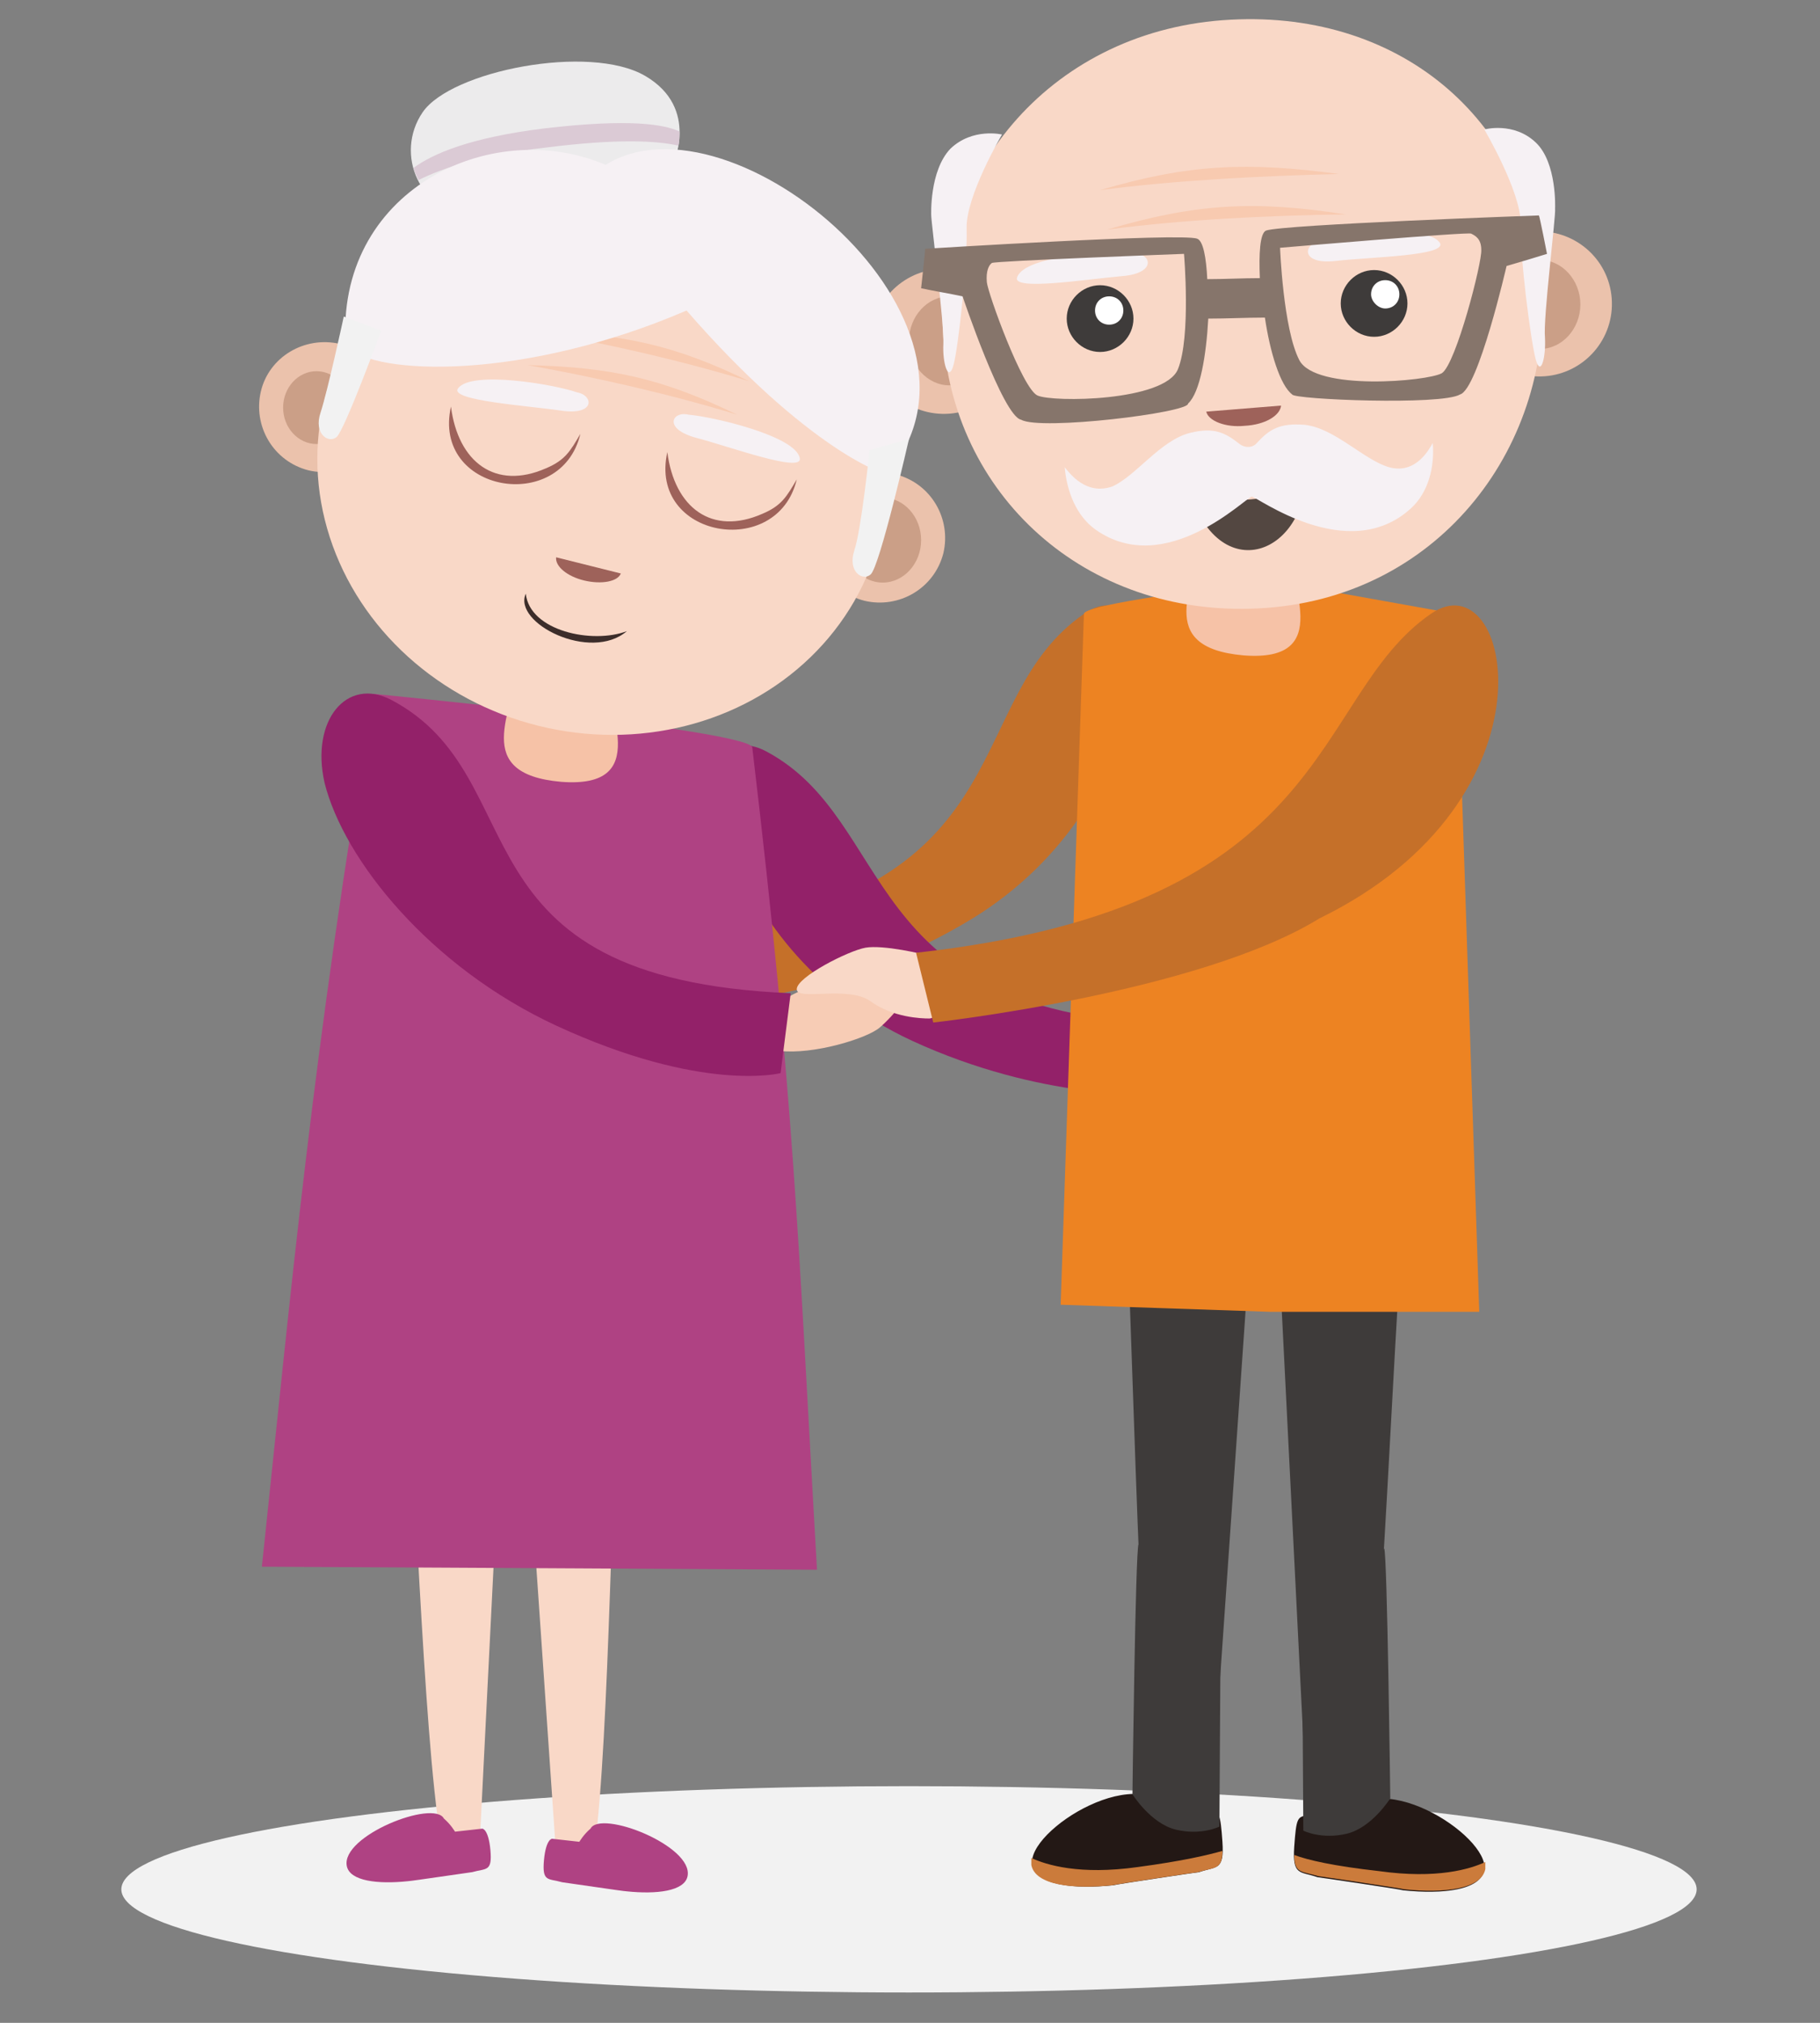 <?xml version="1.0" encoding="utf-8"?>
<!-- Generator: Adobe Illustrator 23.1.0, SVG Export Plug-In . SVG Version: 6.00 Build 0)  -->
<svg version="1.1" id="Capa_1" xmlns="http://www.w3.org/2000/svg" xmlns:xlink="http://www.w3.org/1999/xlink" x="0px" y="0px"
	 viewBox="0 0 180 200" style="enable-background:new 0 0 180 200;" xml:space="preserve">
<rect x="0" y="0" width="180" height="200" fill="#808080" stroke="none"/>
<style type="text/css">
	.st0{fill-rule:evenodd;clip-rule:evenodd;fill:#F2F2F2;}
	.st1{fill-rule:evenodd;clip-rule:evenodd;fill:#C57029;}
	.st2{fill-rule:evenodd;clip-rule:evenodd;fill:#932169;}
	.st3{fill-rule:evenodd;clip-rule:evenodd;fill:#3E3B3A;}
	.st4{fill-rule:evenodd;clip-rule:evenodd;fill:#231815;}
	.st5{fill-rule:evenodd;clip-rule:evenodd;fill:#F9D8C7;}
	.st6{fill-rule:evenodd;clip-rule:evenodd;fill:#AF4283;}
	.st7{fill-rule:evenodd;clip-rule:evenodd;fill:#F6C2A7;}
	.st8{fill-rule:evenodd;clip-rule:evenodd;fill:#EBC2AC;}
	.st9{fill-rule:evenodd;clip-rule:evenodd;fill:#CB9F87;}
	.st10{fill-rule:evenodd;clip-rule:evenodd;fill:#ED8322;}
	.st11{fill-rule:evenodd;clip-rule:evenodd;fill:#F6F1F4;}
	.st12{fill-rule:evenodd;clip-rule:evenodd;fill:#F8CAB0;}
	.st13{fill-rule:evenodd;clip-rule:evenodd;fill:#534741;}
	.st14{fill-rule:evenodd;clip-rule:evenodd;fill:#9E625A;}
	.st15{fill-rule:evenodd;clip-rule:evenodd;fill:#ECEBEC;}
	.st16{fill-rule:evenodd;clip-rule:evenodd;fill:#DBCAD5;}
	.st17{fill-rule:evenodd;clip-rule:evenodd;fill:#3C2D2A;}
	.st18{fill-rule:evenodd;clip-rule:evenodd;fill:#86756B;}
	.st19{fill-rule:evenodd;clip-rule:evenodd;fill:#FFFFFF;}
	.st20{fill-rule:evenodd;clip-rule:evenodd;fill:#F7CCB5;}
	.st21{fill-rule:evenodd;clip-rule:evenodd;fill:#CB7B3B;}
</style>
<g>
	<g>
		<ellipse class="st0" cx="89.9" cy="186.8" rx="77.9" ry="10.2"/>
		<g>
			<g>
				<path class="st1" d="M107.2,60.7c-12,8.3-5.9,26.5-35.7,31.2l1.7,6.9c0,0,11-0.7,23-8C115.1,79.2,115.2,55.1,107.2,60.7z"/>
				<path class="st2" d="M75.8,74.3c12.9,6.9,8.9,25.6,39.1,26.9l-0.9,7c0,0-11,0.6-23.8-5.3C70.1,93.6,67.2,69.7,75.8,74.3z"/>
				<path class="st3" d="M139.3,114.6c-1.5,13.8-2.5,52.2-4.9,66.5c0,0-5.1-0.1-5.1-1.1l-3.2-63.7L139.3,114.6z"/>
				<path class="st3" d="M110.8,109.9c1.2,13.8,1.6,56.6,3.7,71c0,0,5.1,0,5.2-1l4.8-69.2L110.8,109.9z"/>
				<path class="st4" d="M132.6,180.2c-1.2,0.4-2.1-0.1-3.3-0.7c-1,0.1-1.1,0.3-1.3,3.1c-0.2,2.9,0.6,2.4,2.3,3
					c0.1,0,8.2,1.2,8.5,1.3c3.9,0.4,7.6,0,8-2C147.4,181.5,135.7,174,132.6,180.2z"/>
				<path class="st5" d="M39.9,131.8c1.1,10.3,1.9,39.3,3.7,50.1c0,0,3.8-0.1,3.9-0.8l2.4-47.9L39.9,131.8z"/>
				<path class="st5" d="M61.4,132.6c-0.9,10.4-1.1,39.3-2.6,50.1c0,0-3.8,0-3.9-0.8l-3.3-47.9L61.4,132.6z"/>
				<path class="st6" d="M36.9,68.6c-6,35.4-8.1,58.9-11,86.3l54.9,0.3c-1.9-33.2-2.2-45.9-6.4-81.3C74.2,72.2,36.9,68.6,36.9,68.6z
					"/>
				<path class="st7" d="M55.7,58.6c4.9,0,4.2,3.2,4.2,7.3c0,4.2,4.7,12.1-4.4,11.4c-9.1-0.8-4.5-7.1-4.5-11.3
					C51,61.9,50.8,58.6,55.7,58.6z"/>
				<path class="st6" d="M58.4,180.8c-0.7,0.6-1.1,1.3-1.1,1.3l-2.7-0.3c0,0-0.6,0-0.8,2.1c-0.2,2.2,0.4,1.8,1.8,2.2
					c0.1,0,6.1,0.9,6.4,0.9c2.9,0.3,5.7,0,6-1.5C68.6,182.5,59.4,178.9,58.4,180.8z"/>
				<path class="st6" d="M43.9,179.8c0.7,0.6,1.1,1.3,1.1,1.3l2.7-0.3c0,0,0.6,0,0.8,2.1c0.2,2.2-0.4,1.8-1.8,2.2
					c-0.1,0-6.1,0.9-6.4,0.9c-2.9,0.3-5.7,0-6-1.5C33.7,181.5,42.9,177.9,43.9,179.8z"/>
				<path class="st8" d="M151.7,22.9c-3.9,0.3-6.9,3.7-6.6,7.7c0.3,3.9,3.7,6.9,7.7,6.6c3.9-0.3,6.9-3.7,6.6-7.7
					C159.1,25.5,155.6,22.6,151.7,22.9z"/>
				<path class="st9" d="M152.3,34.5c2.2,0,4-2,4-4.4s-1.8-4.4-4-4.4s-4,2-4,4.4S150.1,34.5,152.3,34.5z"/>
				<path class="st8" d="M92.8,26.6c-3.9,0.3-6.9,3.7-6.6,7.7c0.3,3.9,3.7,6.9,7.7,6.6c3.9-0.3,6.9-3.7,6.6-7.7
					C100.2,29.3,96.8,26.3,92.8,26.6z"/>
				<path class="st9" d="M93.9,38.1c2.2,0,4-2,4-4.4s-1.8-4.4-4-4.4c-2.2,0-4,2-4,4.4S91.7,38.1,93.9,38.1z"/>
				<path class="st10" d="M125.6,129.7L125.6,129.7l-20.7-0.7l2.3-68.3c0-0.8,9.2-2.1,18.4-3.3h0h0l18.4,3.3l2.3,69L125.6,129.7z"/>
				<path class="st7" d="M123.2,46.1c4.9,0,4.2,3.2,4.2,7.3c0,4.2,4.7,12.1-4.4,11.4c-9.1-0.8-4.5-7.1-4.5-11.3
					C118.4,49.4,118.2,46.1,123.2,46.1z"/>
				<path class="st5" d="M120.9,2c-17.3,1.3-28.8,15.5-27.6,31.5c1.2,16,14.7,27.9,32,26.6c17.3-1.3,28.4-16.2,27.2-32.3
					C151.2,11.7,138.2,0.7,120.9,2z"/>
				<path class="st11" d="M112.2,25.1c1.6-0.1,2.3,1.9-1.2,2.2c-3.5,0.3-11,1.5-10.4,0.1C101.4,25.2,109.8,24.8,112.2,25.1z"/>
				<path class="st11" d="M130.5,23.9c-1.6,0.2-1.9,2.3,1.6,1.9c3.5-0.4,11.1-0.5,10.3-1.8C141.1,22.1,132.9,23.3,130.5,23.9z"/>
				<path class="st11" d="M153.8,20.6c0.1,0.7-1.2,10.9-1,12.8c0.1,1.9-0.4,3.9-0.9,2.2c-0.5-1.8-1.6-10.3-1.5-13.5
					c0-3.2-3.6-9.3-3.6-9.3s2.9-0.8,5.1,1.3C154,16.1,153.8,20.6,153.8,20.6z"/>
				<path class="st11" d="M92.1,21.3C92.1,22,93.4,32.1,93.3,34c-0.1,1.9,0.5,3.9,1,2.1c0.5-1.8,1.4-10.3,1.3-13.5
					c-0.1-3.2,3.5-9.3,3.5-9.3s-2.9-0.7-5.1,1.4C91.9,16.9,92.1,21.3,92.1,21.3z"/>
				<path class="st12" d="M109.5,22.7c7.6-1,16-1.4,23.6-1.5C124.1,19.8,118.3,20.1,109.5,22.7z"/>
				<path class="st12" d="M108.8,18.8c7.6-1,16-1.4,23.6-1.6C123.4,16,117.6,16.2,108.8,18.8z"/>
				<path class="st13" d="M117.5,48.1c2.9,10.3,12.1,6.8,11.7-2.2C128,50,120.9,50.2,117.5,48.1z"/>
				<path class="st14" d="M119.3,40.7c0.2,0.9,1.9,1.6,3.8,1.4c2-0.1,3.5-1,3.6-2L119.3,40.7z"/>
				<g>
					<path class="st15" d="M66.5,16.4c0,0,2.8-5.7-2.7-8.9c-5.5-3.2-19.2-0.5-22,3.6c-2.8,4.1-0.4,10.1,5.5,10.4
						C53.1,21.8,66.5,16.4,66.5,16.4z"/>
					<path class="st16" d="M67.1,14.4c0.1-0.4,0.1-0.9,0.1-1.4c-1.5-0.7-4.9-1.3-13.4-0.3c-7.3,0.9-11,2.5-12.9,3.9
						c0.1,0.4,0.3,0.8,0.5,1.2c2.4-1.2,6.3-2.5,12.5-3.2C61,13.7,64.9,13.9,67.1,14.4z"/>
					<path class="st8" d="M33.6,34c3.5,0.9,5.5,4.4,4.7,7.8c-0.9,3.5-4.4,5.5-7.8,4.7c-3.5-0.9-5.5-4.4-4.7-7.8
						C26.6,35.3,30.1,33.2,33.6,34z"/>
					<path class="st9" d="M31.3,43.9c1.8,0,3.3-1.6,3.3-3.6c0-2-1.5-3.6-3.3-3.6c-1.8,0-3.3,1.6-3.3,3.6
						C28,42.3,29.5,43.9,31.3,43.9z"/>
					<path class="st8" d="M88.6,46.9c3.5,0.9,5.5,4.4,4.7,7.8c-0.9,3.5-4.4,5.5-7.8,4.7c-3.5-0.9-5.5-4.4-4.7-7.8
						C81.7,48.2,85.2,46.1,88.6,46.9z"/>
					<path class="st9" d="M87.3,57.6c2.1,0,3.8-1.9,3.8-4.2c0-2.3-1.7-4.2-3.8-4.2c-2.1,0-3.8,1.9-3.8,4.2
						C83.5,55.7,85.2,57.6,87.3,57.6z"/>
					
						<ellipse transform="matrix(0.242 -0.97 0.97 0.242 0.225 92.946)" class="st5" cx="59.6" cy="46.3" rx="26.2" ry="28.3"/>
					<path class="st12" d="M72.9,41c-6.5-2-14-3.7-20.7-4.9C60.4,36.3,65.5,37.4,72.9,41z"/>
					<path class="st12" d="M74.1,37.7c-6.5-2-14-3.7-20.7-4.9C61.6,33,66.7,34.1,74.1,37.7z"/>
					<path class="st11" d="M34.2,34.2c2.8,3,17.7,3.4,33.7-3.5c12,13.8,19.9,16.5,19.9,16.1c12.5-14.9-15.4-38.3-27.9-30.5
						C48.4,11.4,33.1,19,34.2,34.2z"/>
					<path class="st14" d="M44.6,40.2c0.7,5.5,4.4,8.3,9.4,6.1c1.9-0.8,2.4-1.7,3.4-3.4C55.5,50.9,42.7,48.7,44.6,40.2z"/>
					<path class="st14" d="M66,44.7c0.7,5.5,4.4,8.3,9.4,6.1c1.9-0.8,2.4-1.7,3.4-3.4C76.9,55.4,64.1,53.2,66,44.7z"/>
					<path class="st17" d="M62,62.4c-3.6,3.1-11.3-0.8-10-3.7C52.4,62.4,58.6,63.7,62,62.4z"/>
					<path class="st14" d="M61.4,56.7c-0.3,0.8-1.9,1.1-3.6,0.7C56.1,57,54.9,56,55,55.1L61.4,56.7z"/>
					<path class="st11" d="M57.1,38.8c1.6,0.3,1.8,2.3-1.6,1.8c-3.4-0.5-11.1-1-10.2-2.2C46.6,36.6,54.8,38,57.1,38.8z"/>
					<path class="st11" d="M68.1,41c-1.6-0.4-2.6,1.4,0.8,2.3c3.4,0.9,10.5,3.5,10.2,2C78.7,43.1,70.5,41.2,68.1,41z"/>
				</g>
				<path class="st3" d="M108.8,34.8c1.8,0,3.3-1.5,3.3-3.3c0-1.8-1.5-3.3-3.3-3.3c-1.8,0-3.3,1.5-3.3,3.3
					C105.5,33.3,107,34.8,108.8,34.8z"/>
				<path class="st3" d="M135.9,33.3c1.8,0,3.3-1.5,3.3-3.3s-1.5-3.3-3.3-3.3c-1.8,0-3.3,1.5-3.3,3.3S134.1,33.3,135.9,33.3z"/>
				<path class="st18" d="M152.2,21.3c0.1,0.2,0.8,3.8,0.8,3.8c-1.3,0.4-2.6,0.8-4,1.2c0,0-2.8,12.2-4.6,12.7
					c-1.8,1.1-16.5,0.5-16.6,0c-1.2-0.9-2.2-4.2-2.7-7.6c-1.9,0-3.7,0.1-5.6,0.1c-0.2,3.6-0.8,7.3-2,8.4c0.1,0.9-14.6,2.7-16.5,1.6
					c-1.8-0.3-5.8-12.2-5.8-12.2c-1.4-0.3-2.7-0.5-4.1-0.8c0,0,0.4-3.6,0.4-3.9c0,0,25.4-1.6,26.9-1c0.6,0.2,0.9,1.9,1,4
					c1.7,0,3.5-0.1,5.2-0.1c-0.1-2.4,0-4.4,0.6-4.7C126.8,22.2,152.2,21.3,152.2,21.3L152.2,21.3z M117.1,25.1c0,0-18.7,0.7-19,0.9
					c-0.3,0.2-0.6,0.8-0.5,1.9c0.1,1.1,3.5,10.5,5,11.2c1.5,0.7,12.6,0.6,13.9-2.6C117.8,33.3,117.1,25.1,117.1,25.1L117.1,25.1z
					 M126.6,24.5c0,0,0.3,8,1.9,11.1c1.6,3.1,12.7,2.1,14.1,1.3c1.4-0.9,4-11,3.9-12.2c0-1.1-0.6-1.4-1-1.6
					C145.3,22.9,126.6,24.5,126.6,24.5z"/>
				<path class="st19" d="M109.7,32.1c0.8,0,1.4-0.6,1.4-1.4s-0.6-1.4-1.4-1.4c-0.8,0-1.4,0.6-1.4,1.4S108.9,32.1,109.7,32.1z"/>
				<path class="st19" d="M137,30.5c0.8,0,1.4-0.6,1.4-1.4c0-0.8-0.6-1.4-1.4-1.4c-0.8,0-1.4,0.6-1.4,1.4
					C135.6,29.8,136.3,30.5,137,30.5z"/>
				<path class="st11" d="M105.3,46.2c0.2,2.3,1.1,4.8,3.1,6.2c6.9,4.8,14.8-3.2,15.4-3.3c0.5,0,9.5,6.8,15.7,1.2
					c1.8-1.6,2.4-4.2,2.2-6.5c-0.4,0.7-1.7,3.1-4.3,2.4c-2.5-0.7-5.4-3.9-8.4-4.2c-2.5-0.2-3.5,0.5-4.7,1.8
					c-0.4,0.5-1.2,0.5-1.7,0.1c-1.4-1.1-2.5-1.7-4.9-1.1c-2.9,0.7-5.4,4.3-7.7,5.3C107.4,49,105.8,46.8,105.3,46.2z"/>
				<path class="st20" d="M75.2,101.5c0,0,2.2-2.6,2.9-3c0.7-0.4,3.2-1.7,5.9-1.3c2.7,0.4,5.7-1.8,6.3-0.8c0.6,1.1-2,4.1-3.3,5.2
					c-1.3,1.1-6.6,2.7-9.9,2.3C73.8,103.5,75.2,101.5,75.2,101.5z"/>
				<path class="st5" d="M95,98.5c0,0-2.3,2.2-3.1,2.2c-0.8,0-3.6-0.1-5.8-1.7c-2.2-1.6-7.3,0-7.3-1.2c0-1.2,5.1-3.8,6.8-4.1
					c1.7-0.3,5.8,0.6,6.5,0.9C92.8,95,95,98.5,95,98.5z"/>
				<path class="st2" d="M38.7,69.2c14.6,7.7,5.4,27.6,39.5,29l-1,7.9c0,0-7.7,2-22.2-4.7c-12.5-5.8-21-16.4-22.9-24
					C30.7,71.2,34.3,66.9,38.7,69.2z"/>
				<path class="st1" d="M141.5,60.7c-12,8.3-9.2,28.9-50.9,33.5l1.7,6.9c0,0,26.2-2.9,38.2-10.3C154.7,79,149.5,55.1,141.5,60.7z"
					/>
				<path class="st21" d="M128,183.4c0,1.9,0.8,1.6,2.4,2.1c0.1,0,8.2,1.2,8.5,1.3c3.9,0.4,7.6,0,8-2c0-0.2,0-0.4,0-0.7
					c-1.5,0.7-4.8,1.7-10.5,0.9C131.9,184.5,129.3,183.9,128,183.4z"/>
				<path class="st4" d="M116.3,179.7c1.2,0.4,2.1-0.1,3.3-0.7c1,0.1,1.1,0.3,1.3,3.1c0.2,2.9-0.6,2.4-2.3,3c-0.1,0-8.2,1.2-8.5,1.3
					c-3.9,0.4-7.6,0-8-2C101.4,181,113.2,173.6,116.3,179.7z"/>
				<path class="st21" d="M120.9,183c0,1.9-0.8,1.6-2.4,2.1c-0.1,0-8.2,1.2-8.5,1.3c-3.9,0.4-7.6,0-8-2c0-0.2,0-0.4,0-0.7
					c1.5,0.7,4.8,1.7,10.5,0.9C117,184,119.5,183.4,120.9,183z"/>
				<path class="st3" d="M112.6,152.7c-0.3,0.5-0.6,24.7-0.6,24.7s1.8,2.9,4.3,3.5c2.5,0.6,4.3-0.3,4.3-0.3l0.1-16.2L112.6,152.7z"
					/>
				<path class="st3" d="M136.9,153.1c0.3,0.5,0.6,24.7,0.6,24.7s-1.8,2.9-4.3,3.5c-2.5,0.6-4.3-0.3-4.3-0.3l-0.1-16.2L136.9,153.1z
					"/>
			</g>
		</g>
	</g>
	<path class="st0" d="M37.7,32.7c0,0-3.6,9.8-4.4,10.5c-0.8,0.7-2.3-0.3-1.6-2.4c0.7-2.1,2.3-9.5,2.3-9.5L37.7,32.7z"/>
	<path class="st0" d="M89.9,43.4c0,0-2.9,12.7-3.8,13.4c-0.8,0.7-2.3-0.3-1.6-2.4s1.5-9.9,1.5-9.9L89.9,43.4z"/>
</g>
</svg>
